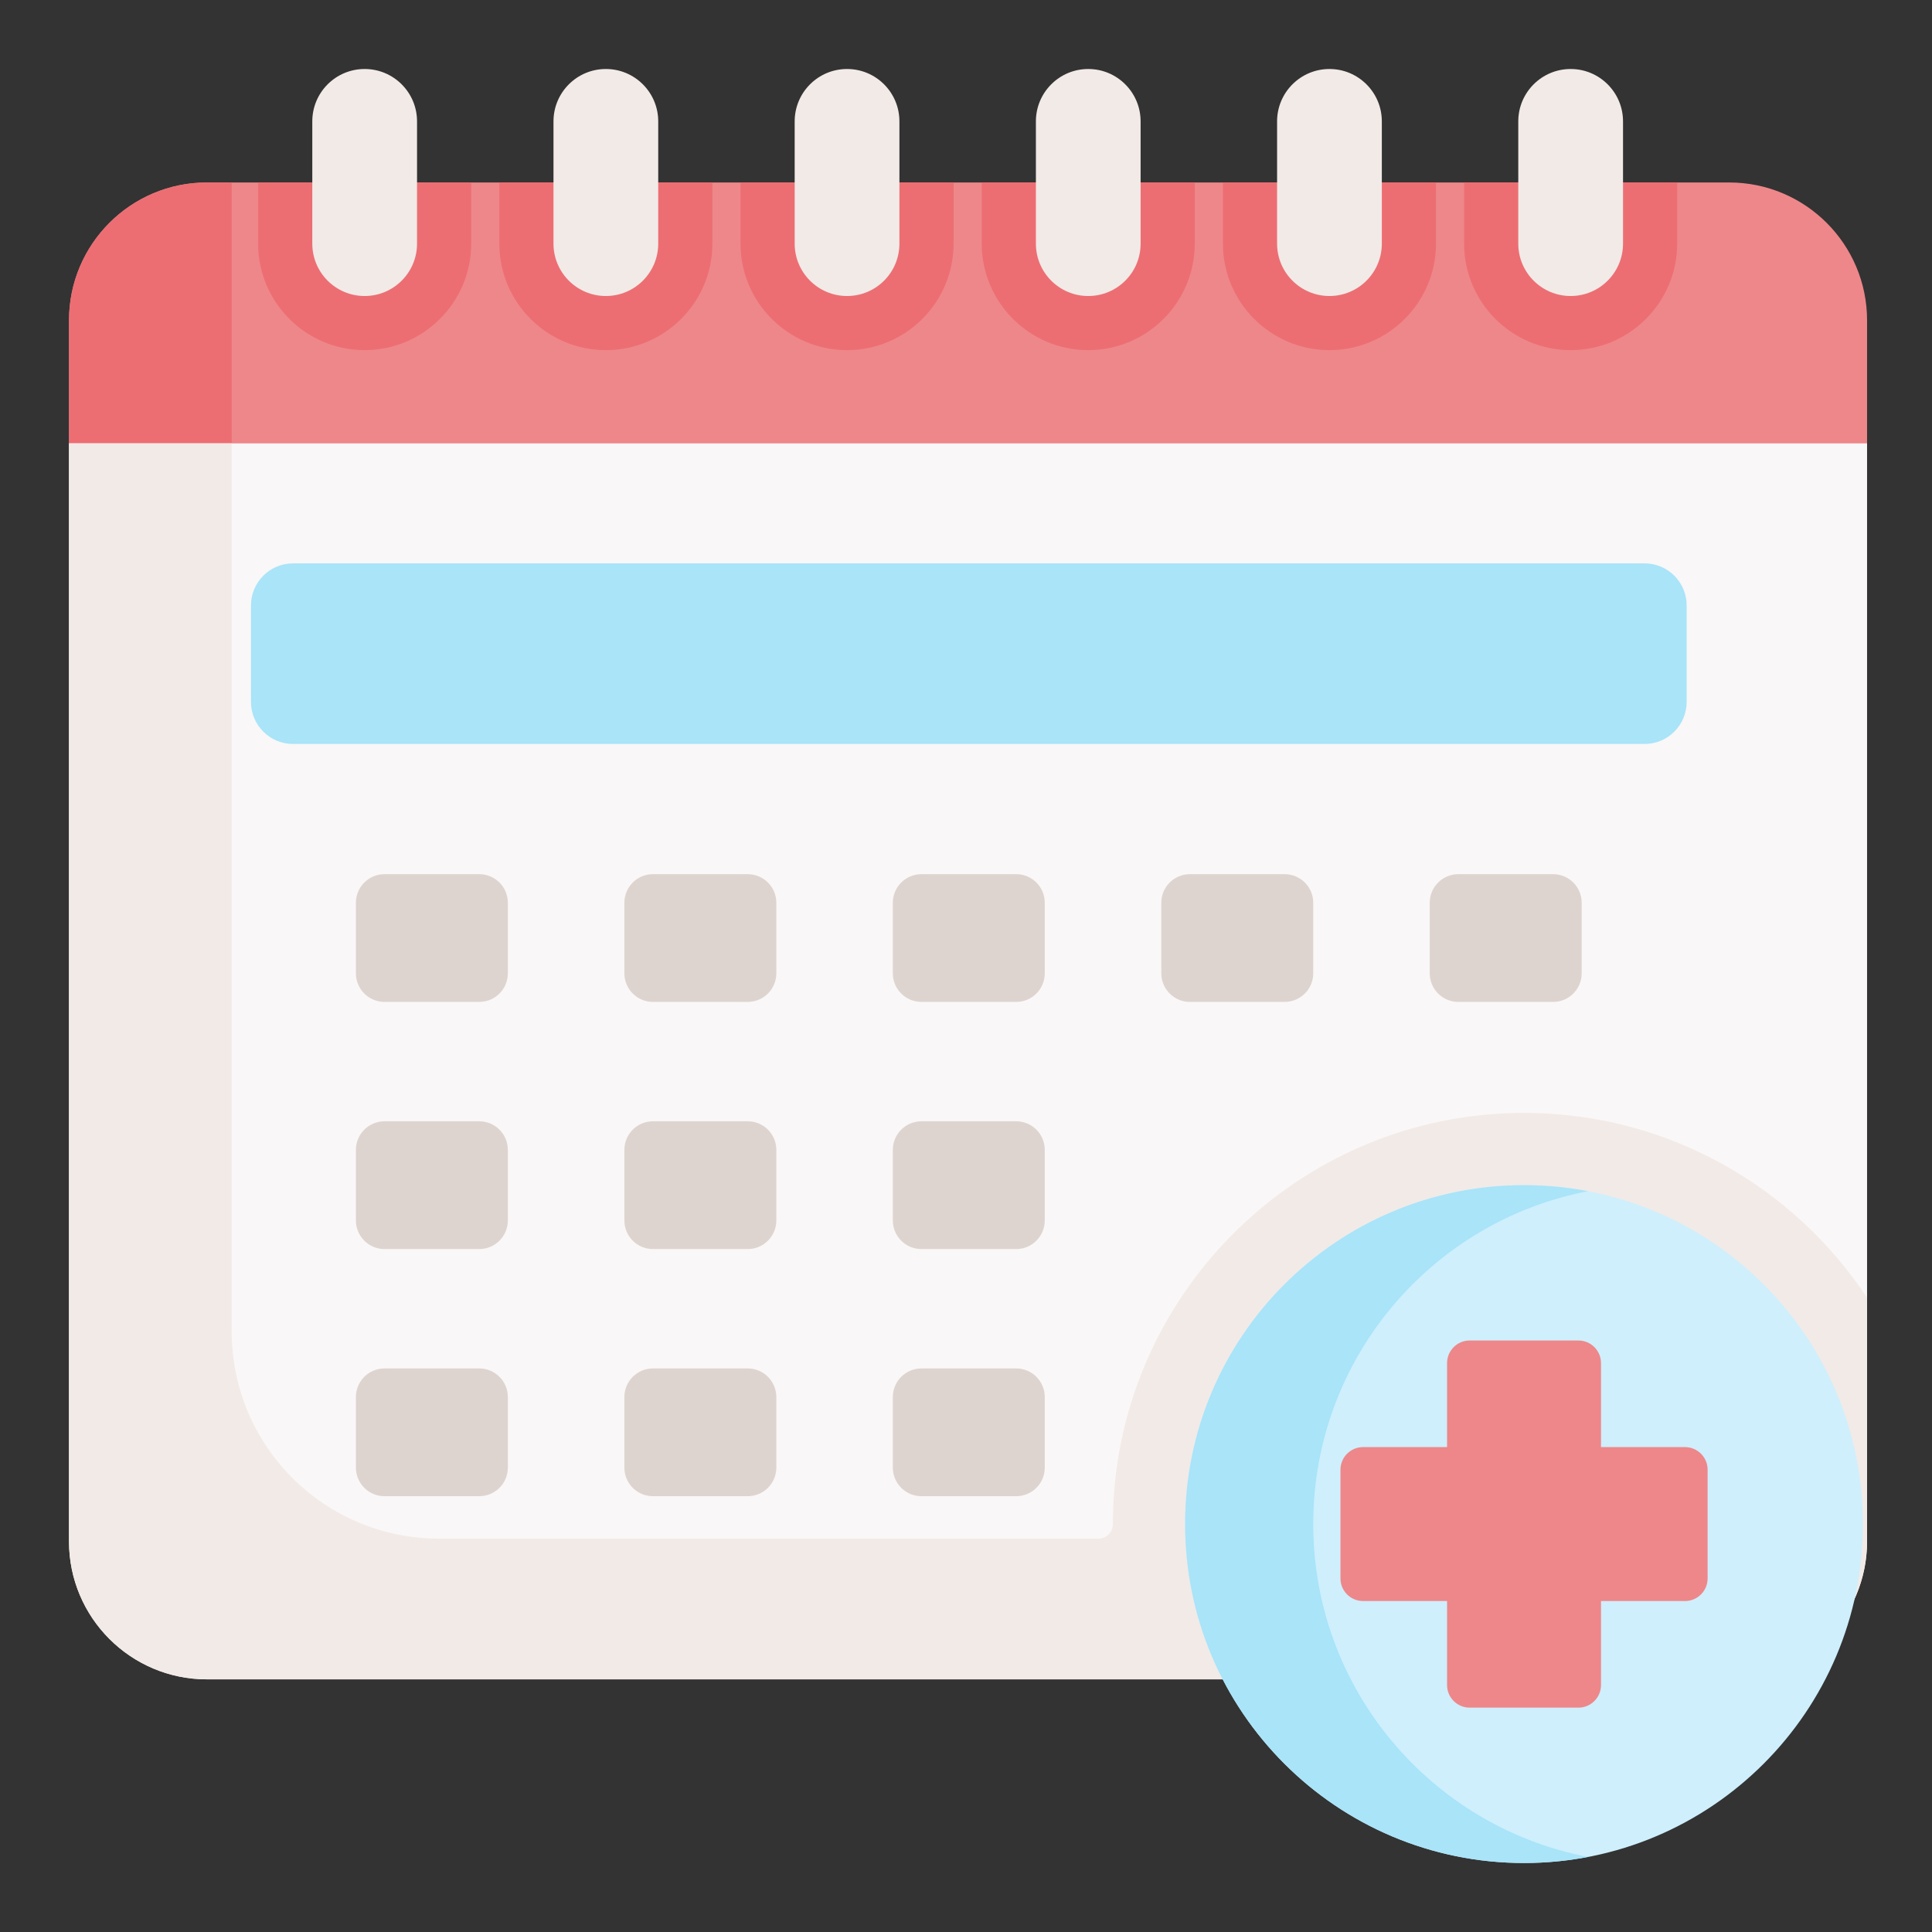 <svg width="56" height="56" viewBox="0 0 56 56" fill="none" xmlns="http://www.w3.org/2000/svg">
<rect x="0" y="0" width="56" height="56" fill="#333333" stroke="none"/>
<path d="M50.121 5.289H5.997C3.79 5.289 2 7.079 2 9.286V12.85L5.535 18.05H51.457L54.118 12.85V9.286C54.118 7.079 52.328 5.289 50.121 5.289Z" fill="#EE878A"/>
<path d="M6.716 5.289H5.997C3.79 5.289 2 7.079 2 9.286V12.85L5.535 18.05H6.716V5.289Z" fill="#EC6E73"/>
<path d="M54.118 12.851V44.679C54.118 46.887 52.328 48.677 50.121 48.677H5.997C3.79 48.677 2 46.887 2 44.679V12.851H54.118Z" fill="#F9F7F7"/>
<path d="M47.669 21.564H8.494C7.821 21.564 7.275 21.018 7.275 20.344V17.55C7.275 16.876 7.821 16.33 8.494 16.33H47.669C48.342 16.33 48.888 16.876 48.888 17.55V20.344C48.888 21.018 48.342 21.564 47.669 21.564Z" fill="#A9E4F9"/>
<path d="M29.454 29.041H26.709C26.251 29.041 25.879 28.67 25.879 28.212V26.167C25.879 25.709 26.251 25.338 26.709 25.338H29.454C29.912 25.338 30.283 25.709 30.283 26.167V28.212C30.283 28.67 29.912 29.041 29.454 29.041Z" fill="#DED4CF"/>
<path d="M21.672 29.041H18.927C18.469 29.041 18.098 28.67 18.098 28.212V26.167C18.098 25.709 18.469 25.338 18.927 25.338H21.672C22.131 25.338 22.502 25.709 22.502 26.167V28.212C22.502 28.67 22.131 29.041 21.672 29.041Z" fill="#DED4CF"/>
<path d="M13.891 29.041H11.146C10.688 29.041 10.316 28.67 10.316 28.212V26.167C10.316 25.709 10.688 25.338 11.146 25.338H13.891C14.349 25.338 14.72 25.709 14.72 26.167V28.212C14.72 28.67 14.349 29.041 13.891 29.041Z" fill="#DED4CF"/>
<path d="M34.49 29.041H37.235C37.693 29.041 38.065 28.67 38.065 28.212V26.167C38.065 25.709 37.693 25.338 37.235 25.338H34.49C34.032 25.338 33.661 25.709 33.661 26.167V28.212C33.661 28.67 34.032 29.041 34.49 29.041Z" fill="#DED4CF"/>
<path d="M42.271 29.041H45.017C45.475 29.041 45.846 28.67 45.846 28.212V26.167C45.846 25.709 45.475 25.338 45.017 25.338H42.271C41.813 25.338 41.442 25.709 41.442 26.167V28.212C41.442 28.67 41.813 29.041 42.271 29.041Z" fill="#DED4CF"/>
<path d="M29.454 36.205H26.709C26.251 36.205 25.879 35.833 25.879 35.375V33.33C25.879 32.872 26.251 32.501 26.709 32.501H29.454C29.912 32.501 30.283 32.872 30.283 33.33V35.375C30.283 35.833 29.912 36.205 29.454 36.205Z" fill="#DED4CF"/>
<path d="M21.672 36.205H18.927C18.469 36.205 18.098 35.833 18.098 35.375V33.33C18.098 32.872 18.469 32.501 18.927 32.501H21.672C22.131 32.501 22.502 32.872 22.502 33.33V35.375C22.502 35.833 22.131 36.205 21.672 36.205Z" fill="#DED4CF"/>
<path d="M13.891 36.205H11.146C10.688 36.205 10.316 35.833 10.316 35.375V33.33C10.316 32.872 10.688 32.501 11.146 32.501H13.891C14.349 32.501 14.72 32.872 14.72 33.33V35.375C14.72 35.833 14.349 36.205 13.891 36.205Z" fill="#DED4CF"/>
<path d="M29.454 43.368H26.709C26.251 43.368 25.879 42.997 25.879 42.539V40.494C25.879 40.036 26.251 39.665 26.709 39.665H29.454C29.912 39.665 30.283 40.036 30.283 40.494V42.539C30.283 42.997 29.912 43.368 29.454 43.368Z" fill="#DED4CF"/>
<path d="M21.672 43.368H18.927C18.469 43.368 18.098 42.997 18.098 42.539V40.494C18.098 40.036 18.469 39.665 18.927 39.665H21.672C22.131 39.665 22.502 40.036 22.502 40.494V42.539C22.502 42.997 22.131 43.368 21.672 43.368Z" fill="#DED4CF"/>
<path d="M13.891 43.368H11.146C10.688 43.368 10.316 42.997 10.316 42.539V40.494C10.316 40.036 10.688 39.665 11.146 39.665H13.891C14.349 39.665 14.72 40.036 14.72 40.494V42.539C14.72 42.997 14.349 43.368 13.891 43.368Z" fill="#DED4CF"/>
<path d="M44.175 32.259C37.604 32.259 32.258 37.605 32.258 44.176V44.18C32.258 44.41 32.075 44.597 31.846 44.597H12.716C9.403 44.597 6.716 41.91 6.716 38.597V12.85H2V44.678C2 46.886 3.79 48.676 5.997 48.676H50.121C52.066 48.676 53.685 47.286 54.043 45.446C54.047 45.427 54.05 45.407 54.054 45.388C54.064 45.332 54.073 45.276 54.08 45.219C54.084 45.196 54.087 45.172 54.09 45.147C54.096 45.092 54.101 45.037 54.105 44.981C54.107 44.958 54.109 44.935 54.11 44.913C54.115 44.835 54.118 44.757 54.118 44.679V44.597V37.615C51.983 34.39 48.323 32.259 44.175 32.259Z" fill="#F2EAE7"/>
<path d="M44.175 54C49.6 54 53.998 49.601 53.998 44.176C53.998 38.751 49.6 34.352 44.175 34.352C38.749 34.352 34.351 38.751 34.351 44.176C34.351 49.601 38.749 54 44.175 54Z" fill="#CFEFFC"/>
<path d="M48.841 41.945H46.406V39.51C46.406 39.149 46.113 38.855 45.751 38.855H42.599C42.237 38.855 41.944 39.149 41.944 39.51V41.945H39.509C39.148 41.945 38.854 42.238 38.854 42.6V45.752C38.854 46.114 39.148 46.407 39.509 46.407H41.944V48.842C41.944 49.203 42.237 49.497 42.599 49.497H45.751C46.113 49.497 46.406 49.203 46.406 48.842V46.407H48.841C49.202 46.407 49.496 46.114 49.496 45.752V42.6C49.496 42.238 49.202 41.945 48.841 41.945Z" fill="#EE878A"/>
<path d="M38.065 44.176C38.065 39.385 41.495 35.395 46.032 34.527C45.431 34.412 44.81 34.352 44.175 34.352C38.749 34.352 34.351 38.751 34.351 44.176C34.351 49.601 38.749 54 44.175 54C44.81 54 45.432 53.939 46.033 53.824C41.495 52.956 38.065 48.967 38.065 44.176Z" fill="#A9E4F9"/>
<path d="M10.57 10.149C12.272 10.149 13.658 8.764 13.658 7.062V5.289H7.482V7.062C7.482 8.764 8.867 10.149 10.57 10.149Z" fill="#EC6E73"/>
<path d="M10.57 8.58C9.731 8.58 9.052 7.9 9.052 7.062V3.518C9.052 2.68 9.731 2 10.57 2C11.408 2 12.088 2.68 12.088 3.518V7.062C12.088 7.9 11.408 8.58 10.57 8.58Z" fill="#F2EAE7"/>
<path d="M17.561 10.149C19.264 10.149 20.649 8.764 20.649 7.062V5.289H14.473V7.062C14.473 8.764 15.858 10.149 17.561 10.149Z" fill="#EC6E73"/>
<path d="M17.561 8.58C16.723 8.58 16.043 7.9 16.043 7.062V3.518C16.043 2.68 16.723 2 17.561 2C18.399 2 19.079 2.68 19.079 3.518V7.062C19.079 7.9 18.399 8.58 17.561 8.58Z" fill="#F2EAE7"/>
<path d="M24.552 10.149C26.255 10.149 27.64 8.764 27.64 7.062V5.289H21.464V7.062C21.464 8.764 22.85 10.149 24.552 10.149Z" fill="#EC6E73"/>
<path d="M24.552 8.58C23.714 8.58 23.034 7.9 23.034 7.062V3.518C23.034 2.68 23.714 2 24.552 2C25.391 2 26.07 2.68 26.07 3.518V7.062C26.07 7.9 25.391 8.58 24.552 8.58Z" fill="#F2EAE7"/>
<path d="M31.543 10.149C33.246 10.149 34.631 8.764 34.631 7.062V5.289H28.456V7.062C28.456 8.764 29.841 10.149 31.543 10.149Z" fill="#EC6E73"/>
<path d="M31.543 8.58C30.705 8.58 30.026 7.9 30.026 7.062V3.518C30.026 2.68 30.705 2 31.543 2C32.382 2 33.061 2.68 33.061 3.518V7.062C33.062 7.9 32.382 8.58 31.543 8.58Z" fill="#F2EAE7"/>
<path d="M38.535 10.149C40.237 10.149 41.623 8.764 41.623 7.062V5.289H35.447V7.062C35.447 8.764 36.832 10.149 38.535 10.149Z" fill="#EC6E73"/>
<path d="M38.535 8.58C37.697 8.58 37.017 7.9 37.017 7.062V3.518C37.017 2.68 37.697 2 38.535 2C39.373 2 40.053 2.68 40.053 3.518V7.062C40.053 7.9 39.373 8.58 38.535 8.58Z" fill="#F2EAE7"/>
<path d="M45.526 10.149C47.229 10.149 48.614 8.764 48.614 7.062V5.289H42.438V7.062C42.438 8.764 43.823 10.149 45.526 10.149Z" fill="#EC6E73"/>
<path d="M45.526 8.58C44.688 8.58 44.008 7.9 44.008 7.062V3.518C44.008 2.68 44.688 2 45.526 2C46.364 2 47.044 2.68 47.044 3.518V7.062C47.044 7.9 46.364 8.58 45.526 8.58Z" fill="#F2EAE7"/>
</svg>
